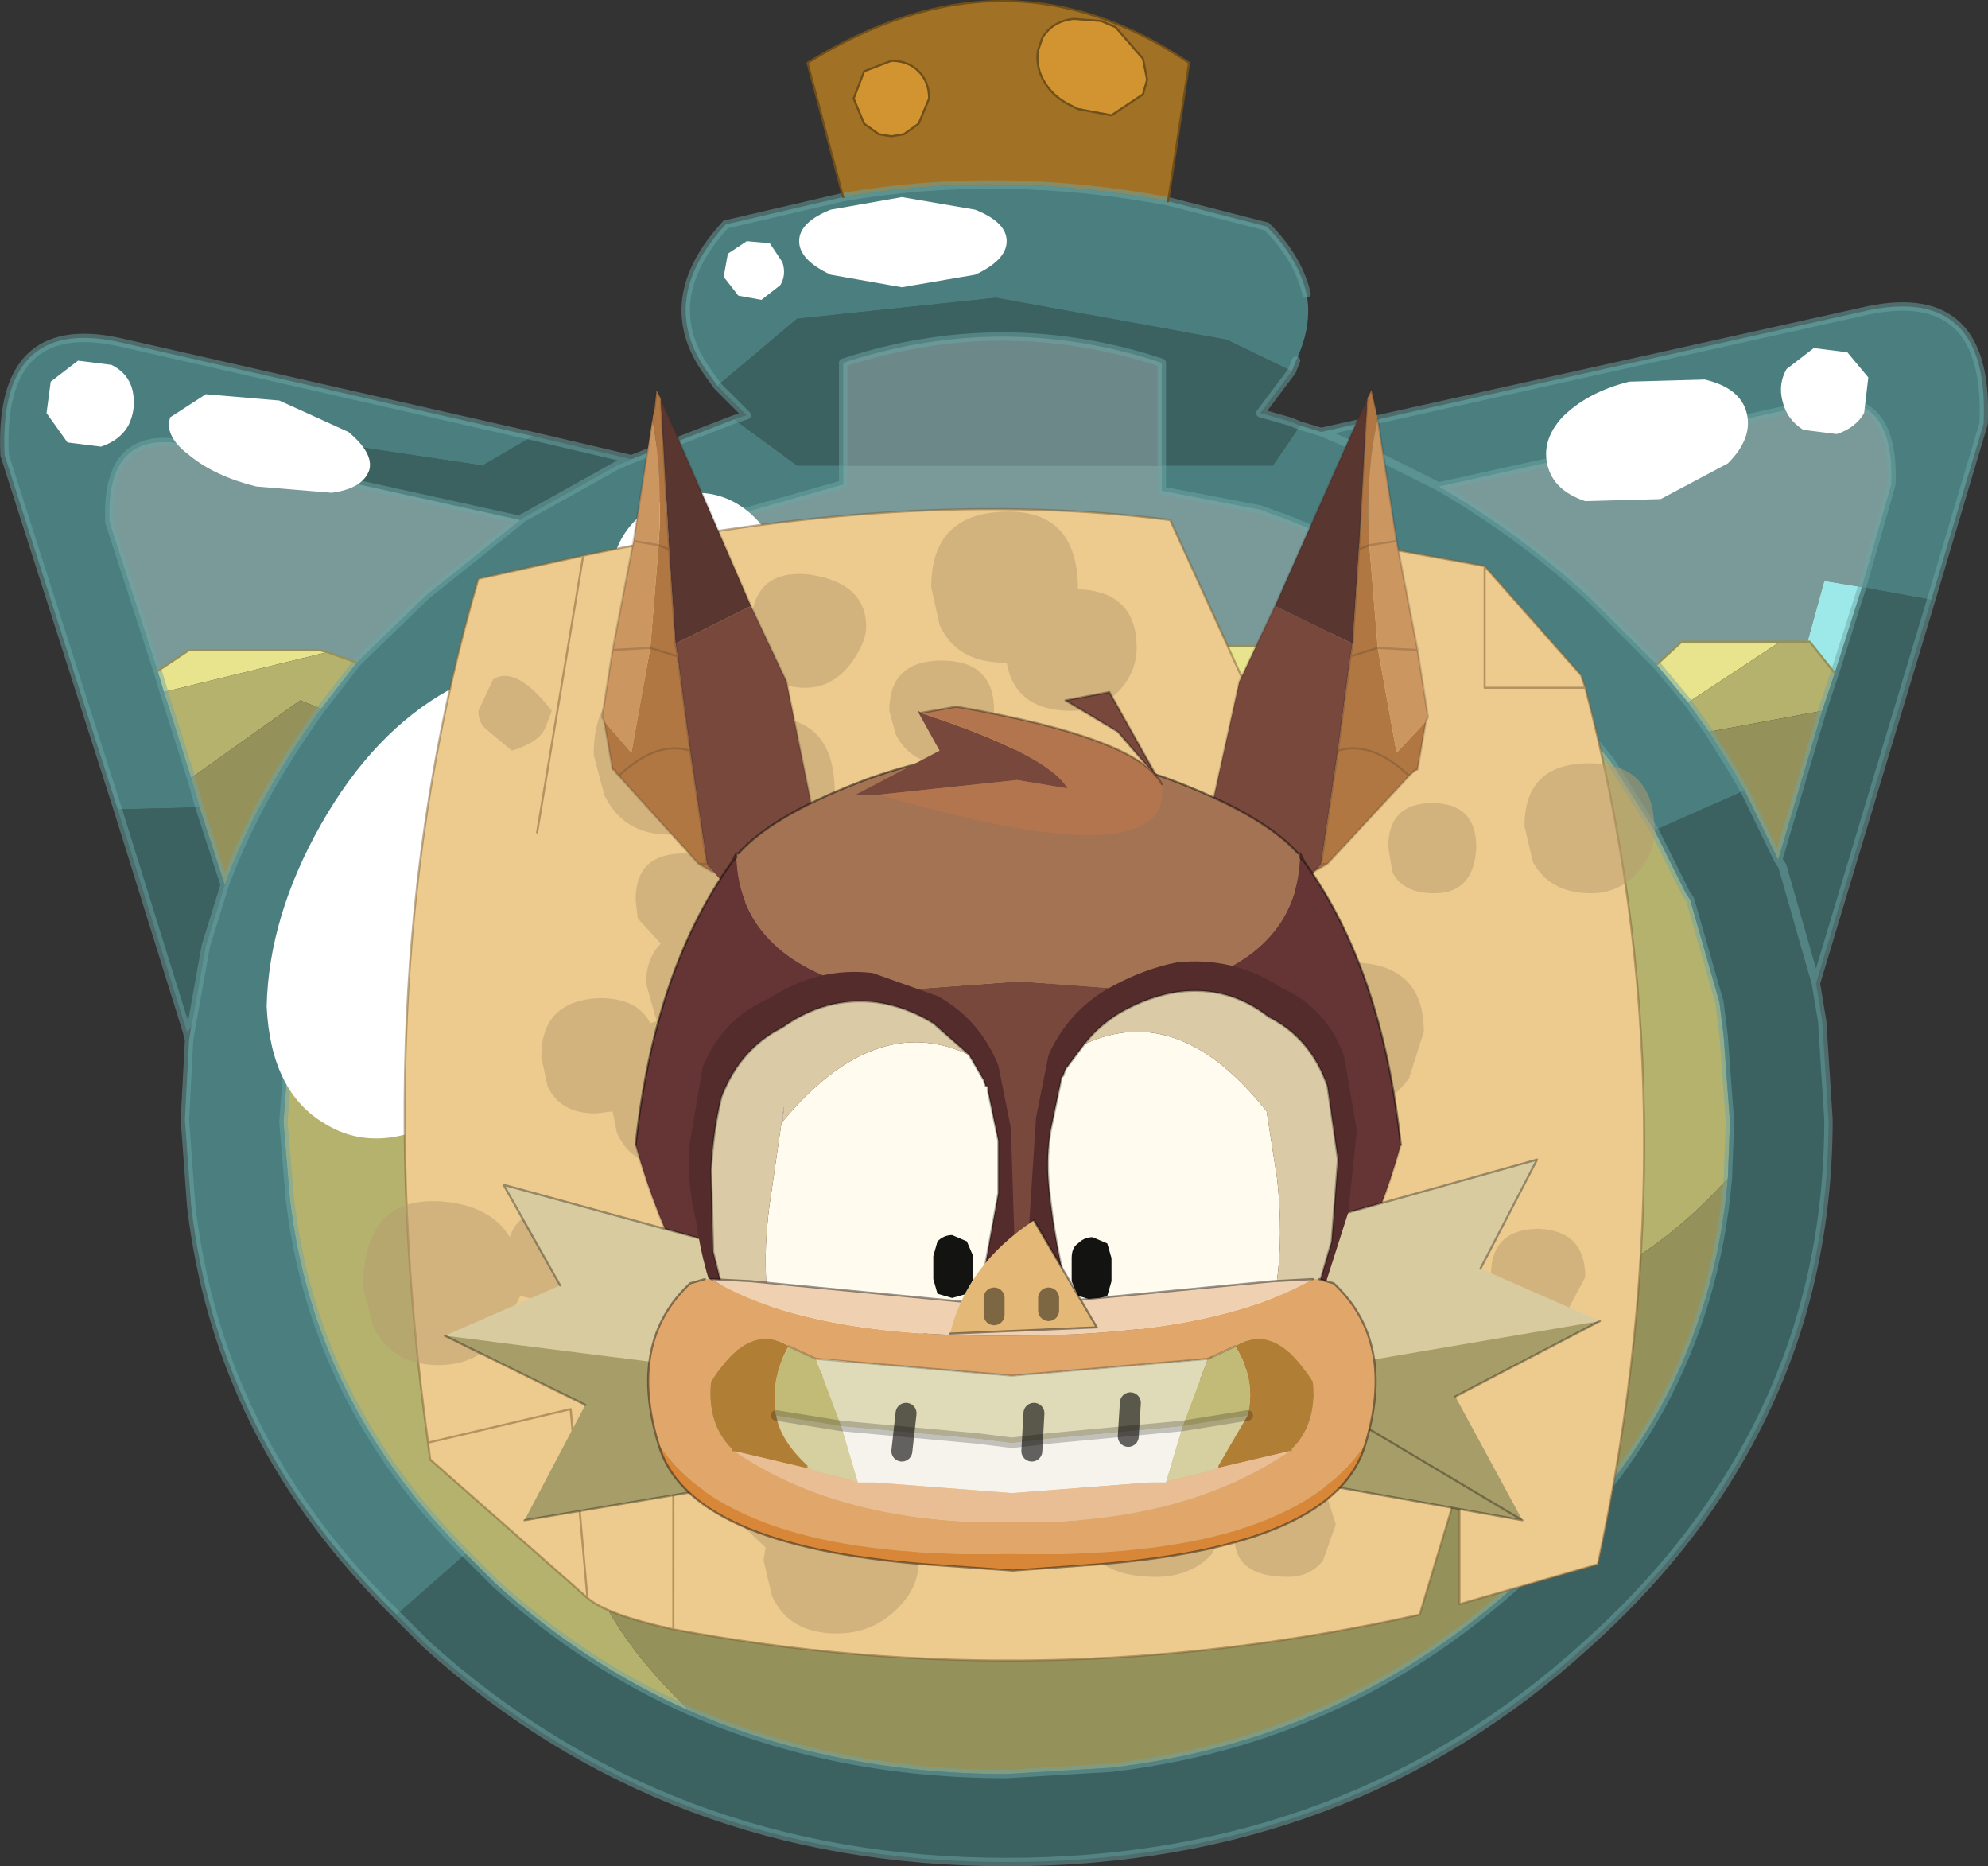 <svg viewBox="0 0 47.415 44.499" xmlns="http://www.w3.org/2000/svg" xmlns:xlink="http://www.w3.org/1999/xlink"><rect x="0" y="0" width="47.415" height="44.499" fill="#333333" stroke="none"/><g transform="translate(-376.74 -277.75)"><use transform="translate(376.75 277.75)" width="47.4" height="44.5" xlink:href="#a"/><use transform="translate(387.35 287.05)" width="27.55" height="28.15" xlink:href="#b"/></g><defs><g id="c"><path d="M1.05-21q-.05.25.05.55.2.5.7.75l.2.1.8.15.75-.5.1-.35-.1-.5-.65-.75-.35-.15-.65-.05q-.5.05-.75.45l-.1.3m3.1 3.6q-4-.75-7.75-.1l-.85-3.2q4.75-2.95 9.1 0l-.5 3.3m-7.25-1.85.35.25.3.05.3-.05.35-.25.25-.6q0-.4-.25-.65t-.65-.25l-.65.25-.25.65.25.6" fill="#a17225" fill-rule="evenodd" transform="translate(23.7 22.2)"/><path d="m1.05-21 .1-.3q.25-.4.75-.45l.65.05.35.15.65.75.1.5-.1.35-.75.5-.8-.15-.2-.1q-.5-.25-.7-.75-.1-.3-.05-.55m-4.15 1.75-.25-.6.25-.65.65-.25q.4 0 .65.25t.25.65l-.25.6-.35.25-.3.05-.3-.05-.35-.25" fill="#d19430" fill-rule="evenodd" transform="translate(23.7 22.2)"/><path d="m20.05-6.15-.6-.75h-.05l.4-1.45.9.15-.65 2.05" fill="#9de8e8" fill-rule="evenodd" transform="translate(23.7 22.2)"/><path d="m16.55-5.45-.75-.9.6-.55h2.35l-2.2 1.45m-4.5-.8Q11.3-4.8 8.6-4.65L6.1-5q-5-.55-8.6.9-5.15 3.15-10.85 2.75l-1.75-1.2 1.65-2.3.05-.1.05-.05q.95-1.05 3.1-1.8h20.9l1.4.55m-32 .05.75-.5h3.1l.2.05-3.9.95-.15-.5" fill="#e8e48d" fill-rule="evenodd" transform="translate(23.7 22.2)"/><path d="m13.6-5.4 1.1 1.35 1.05 1.65.75 1.5.1.15.7 2.45.1.8.15 2.05-.05 1.35Q13.8 10 8.4 9l-4-1.05-4.95-.7Q-6 6.95-8.3 9.55q-1.5 1.7-1.65 3.45-.3 2.75 2.7 5.6-2.5-1.1-4.65-3.05l-.7-.7q-3.65-3.65-4.2-8.5l-.15-1.8.15-1.95.3-1.7.4-1.25 1-2.2 1.75 1.2q5.7.4 10.85-2.75Q1.1-5.55 6.1-5l2.5.35q2.7-.15 3.45-1.6l1.55.85m3.45.65-.5-.7 2.2-1.45h.7l.6.75-.3.9-2.7.5m-32.95-1.9.7.25-.85 1.1-.5-.2-2.6 1.85-.65-2.05 3.9-.95" fill="#b5b26e" fill-rule="evenodd" transform="translate(23.7 22.2)"/><path d="m17.9-3.35-.35-.6-.5-.8 2.7-.5L18.7-1.7l-.8-1.65M-7.25 18.6q-3-2.85-2.7-5.6.15-1.75 1.65-3.45 2.3-2.6 7.75-2.3l4.95.7L8.4 9q5.4 1 9.1-3.1-.25 2.95-1.6 5.45-1.25 2.25-3.4 4.2-4.15 3.75-9.7 4.4l-2.5.15q-4.1 0-7.55-1.5m-8.8-23.9q-1.55 2.15-2.3 4.2l-.6-1.85-.2-.7 2.6-1.85.5.2" fill="#94915a" fill-rule="evenodd" transform="translate(23.7 22.2)"/><path d="m4.15-17.4 2.35.6q.75.75.95 1.6.15.75-.25 1.6l-.1.25-1.55-.75-5.5-1-4.75.5-1.9 1.6-.25-.35q-1.2-1.7.45-3.5l2.8-.65q3.75-.65 7.75.1m6.45 6.8-1.4-.7-1.4-.6 1.4.6 1.4.7q1.9 1.1 3.55 2.6l1.65 1.65.75.9.5.7.5.8.35.6-2.15.95-1.05-1.65-1.1-1.35-1.1-1.05q-1.45-1.35-3.1-2.3l-1.25-.6-1.25-.5-.15-.05-.4-.15L4-10.5v-.6h2.65l.65-.95.5.15 13.05-2.9q2.9-.6 2.75 2.7l-1.25 4.2-1.65-.3.7-2.45q.1-2.4-1.95-1.9L10.6-10.6M-13.35-5l-.05.05-.05.1-1.65 2.3-1 2.2-.4 1.25-.3 1.7-.15 1.95.15 1.8q.55 4.85 4.2 8.5l-1.65 1.45q-4.25-4.15-4.9-9.75l-.15-2.05.1-1.9.05-.3.35-1.95.45-1.45q.75-2.05 2.3-4.2l.85-1.1 1.65-1.6 2.25-1.8.05-.05.1-.05L-9-11.1l.35-.15 2.45-.95 1.5 1.1h1.1v.45l-2.3.65-1.65.65-2.35 1.3-2 1.6L-13.35-5m-7.55 2.1-2.7-8.45q-.15-3.3 2.7-2.7l9.9 2.25-1.2.7-5-.75-.45.65-1.6-.4q-1.95-.4-1.85 1.85l1.15 3.55.15.5.65 2.05.2.7-1.95.05" fill="#65cccc" fill-opacity=".502" fill-rule="evenodd" transform="translate(23.7 22.2)"/><path d="m-6.6-13 1.9-1.6 4.75-.5 5.5 1 1.55.75-.75 1 .7.2.25.1-.65.95H4v-2.45q-3.8-1.25-7.6 0v2.45h-1.1l-1.5-1.1.3-.1-.7-.7m27.3 4.8 1.65.3-2.75 9.15-.8-2.8-.1-.15.1.15.8 2.8.15.9.15 2.35q0 4.2-1.9 7.7-1.4 2.6-3.85 4.8Q8.45 22.2.3 22.2q-8.1 0-13.85-5.2l-.7-.7 1.65-1.45.7.7q2.15 1.95 4.65 3.05Q-3.8 20.1.3 20.1l2.5-.15q5.55-.65 9.7-4.4 2.15-1.95 3.4-4.2 1.35-2.5 1.6-5.45l.05-1.35-.15-2.05-.1-.8-.7-2.45-.1-.15-.75-1.5 2.15-.95.8 1.65 1.05-3.55.3-.9.65-2.05M-11-11.8l2.35.55-.35.15-2.15 1.2-.1.05-.05.05-6.35-1.4.45-.65 5 .75 1.2-.7m-7.35 10.7L-18.8.35l-.35 1.95-.1.1-1.65-5.3 1.95-.05.6 1.85" fill="#478f8f" fill-opacity=".502" fill-rule="evenodd" transform="translate(23.7 22.2)"/><path d="m10.6-10.6 8.85-1.95q2.05-.5 1.95 1.9l-.7 2.45-.9-.15-.4 1.45h-3l-.6.55L14.15-8q-1.65-1.5-3.55-2.6M4-11.1v.6l2.35.45.4.15.15.05 1.25.5 1.25.6q1.65.95 3.1 2.3l1.1 1.05-1.55-.85-1.4-.55h-20.9q-2.15.75-3.1 1.8l1.45-1.45 2-1.6 2.35-1.3L-5.9-10l2.3-.65v-.45H4m-15.3 1.3L-13.55-8l-1.65 1.6-.7-.25-.2-.05h-3.1l-.75.5-1.15-3.55q-.1-2.25 1.85-1.85l1.6.4 6.35 1.4" fill="#c2ffff" fill-opacity=".502" fill-rule="evenodd" transform="translate(23.7 22.2)"/><path d="M-3.6-11.1v-2.45q3.8-1.25 7.6 0v2.45h-7.6" fill="#a8dede" fill-opacity=".502" fill-rule="evenodd" transform="translate(23.7 22.2)"/><path d="M31.15 7q-.2-.85-.95-1.6l-2.35-.6q-4-.75-7.75-.1l-2.8.65q-1.65 1.8-.45 3.5l.25.35m13.7-.35.1-.25m.6 1.7 1.4.6 1.4.7 8.85-1.95q2.05-.5 1.95 1.9L44.4 14m1.65.3 1.25-4.2q.15-3.3-2.75-2.7L31.5 10.3l-.5-.15m-3.3.95v.6l2.35.45.4.15.15.05 1.25.5 1.25.6q1.65.95 3.1 2.3l1.1 1.05 1.1 1.35 1.05 1.65m2.15-.95-.35-.6-.5-.8-.5-.7-.75-.9-1.65-1.65q-1.65-1.5-3.55-2.6m-3.5-2.75-.75 1 .7.2.25.1m-20.7 7.1-.05.1-1.65 2.3-1 2.2-.4 1.25-.3 1.7-.15 1.95.15 1.8q.55 4.85 4.2 8.5l.7.7q2.15 1.95 4.65 3.05M41.2 28.1l.05-1.35-.15-2.05-.1-.8-.7-2.45-.1-.15-.75-1.5m4.3-3.75L44.4 14m-.65 2.05-.3.9-1.05 3.55.1.15.8 2.8 2.75-9.15m-4.45 4.55.8 1.65m-22.3-9.4V8.65q3.8-1.25 7.6 0v2.45m-7.6 0v.45l-2.3.65-1.65.65-2.35 1.3-2 1.6-1.45 1.45m-.9 21.3.7.7Q15.9 44.4 24 44.4q8.15 0 13.85-5.2 2.45-2.2 3.85-4.8 1.9-3.5 1.9-7.7l-.15-2.35-.15-.9m-2.1 4.65q-.25 2.95-1.6 5.45-1.25 2.25-3.4 4.2-4.15 3.75-9.7 4.4l-2.5.15q-4.1 0-7.55-1.5M2.8 19.3.1 10.85q-.15-3.3 2.7-2.7l9.9 2.25 2.35.55L17.5 10l.3-.1-.7-.7m-4.7 3.2.05-.05.1-.05 2.15-1.2.35-.15M8.5 15.8l1.65-1.6 2.25-1.8L6.05 11l-1.6-.4q-1.95-.4-1.85 1.85L3.75 16m4.75-.2-.85 1.1q-1.55 2.15-2.3 4.2l-.45 1.45-.35 1.95-.05.3-.1 1.9.15 2.05q.65 5.6 4.9 9.75m-4.1-17.4-.6-1.85m-1.95.05 1.65 5.3.1-.1m0-5.95.2.7m-.2-.7L3.9 16.5l-.15-.5m.75 8.8-.05-.2" fill="none" stroke="#6da6a6" stroke-linecap="round" stroke-linejoin="round" stroke-opacity=".502" stroke-width=".2"/><path d="m35.75 15.95-1.4-.55h-20.9q-2.15.75-3.1 1.8l-.05.05m32.8-1.95h.05l.6.75m-.65-.75h-.65m-2.95.55.6-.55h2.35m-6.7.65 1.55.85M3.75 16l.75-.5h3.1l.2.05.7.25" fill="none" stroke="#94915a" stroke-linecap="round" stroke-linejoin="round" stroke-width=".05"/><path d="m24.75 1.2.1-.3q.25-.4.75-.45l.65.05.35.15.65.75.1.5-.1.35-.75.5-.8-.15-.2-.1q-.5-.25-.7-.75-.1-.3-.05-.55M20.1 4.7l-.85-3.2q4.75-2.95 9.1 0l-.5 3.3M20.6 2.95l-.25-.6.25-.65.65-.25q.4 0 .65.25t.25.65l-.25.6-.35.25-.3.05-.3-.05-.35-.25" fill="none" stroke="#704f19" stroke-linecap="round" stroke-linejoin="round" stroke-width=".05"/><path d="m15.15-13.1 1.8-.05q.85.2 1 .8t-.45 1.2l-1.6.85-1.8.05q-.75-.25-.9-.85t.35-1.15q.6-.6 1.6-.85M19.55-13.9l.8.1.5.6-.1.85q-.2.35-.65.5l-.8-.1q-.4-.25-.5-.7-.1-.4.1-.75l.65-.5M-16.05-2.55q1.25-2.2 3.05-3.2 1.85-1.05 3.15-.3 1.3.8 1.3 2.85.05 2.1-1.2 4.3t-3.15 3.25q-1.75 1.05-3.05.25-1.3-.75-1.4-2.8.05-2.15 1.3-4.35M-21.85-13.6l.8.1q.4.2.5.6.1.45-.1.85-.2.35-.65.5l-.8-.1-.5-.7.1-.75.65-.5M-17.05-12.65l1.65.75q.6.5.5.9-.15.45-.9.55l-1.8-.15q-1-.25-1.6-.75-.6-.45-.45-.9l.85-.55 1.75.15M-8.55-9.8q.6-.6 1.45-.65.8 0 1.4.6t.6 1.4q-.05.85-.65 1.45-.55.55-1.4.6-.8 0-1.4-.6t-.6-1.4q.05-.85.6-1.4M-5.9-16.45l.55.05.3.45q.1.3-.05.55l-.45.35-.55-.1-.35-.45.1-.55.45-.3M-2.2-17.5l1.75.3q.75.3.75.75t-.75.8l-1.75.3-1.7-.3q-.75-.35-.75-.8t.75-.75l1.7-.3" fill="#fff" fill-rule="evenodd" transform="translate(23.7 22.2)"/><path d="M11.7-8.7 14-6.1l.1.3q2.65 10 .3 20.9l-3.3.95v-2.9l-.95 3.15q-9 2-17.8.35-1.6-.35-2.05-.75l-3.75-3.3-.05-.4Q-15.05 1-12.3-8.4l2.5-.55q7.75-1.65 14-.85L7.3-3l1.1-6.3 3.3.6v2.9h2.4-2.4v-2.9M-7.65 8.4v8.25V8.4m-2.05 7.5-.4-4.5-3.4.8 3.4-.8.4 4.5m-1.2-18.25 1.1-6.6-1.1 6.6m21.5 10.5.5 5-.5-5" fill="#edcb8e" fill-rule="evenodd" transform="translate(23.7 22.2)"/><path d="m35.4 13.5 2.3 2.6.1.3q2.65 10 .3 20.9l-3.3.95v-2.9l-.95 3.15q-9 2-17.8.35-1.6-.35-2.05-.75l-3.75-3.3-.05-.4q-1.55-11.2 1.2-20.6l2.5-.55q7.75-1.65 14-.85l3.1 6.8 1.1-6.3 3.3.6v2.9h2.4m-3 18.95-.5-5m-20.4-17.1-1.1 6.6M10.2 34.4l3.4-.8.4 4.5m2.05.75V30.6" fill="none" stroke="#7a5e32" stroke-linecap="round" stroke-linejoin="round" stroke-opacity=".502" stroke-width=".05"/><path d="M2-8.15q1.4.05 1.4 1.4 0 .55-.4 1-.45.5-1.15.5Q.5-5.25.3-6.4H.25q-1.15 0-1.55-.9l-.2-.9q0-1.75 1.75-1.8T2-8.15M9.4-2q0-1.05 1.05-1.05T11.5-2q-.05 1.1-1 1.1-.75 0-1-.5L9.4-2m5.95.6q-.45.5-1.1.5-1 0-1.4-.75l-.2-.85q0-1.5 1.55-1.5t1.55 1.6q0 .55-.4 1m-1.7 10.5-.65.25q-.85 0-1.1-.7l-.05-.45q0-1.1 1.15-1.1 1.1.05 1.1 1.15l-.45.85m-6.6-7.75Q7.5.75 8.5.75q1.75 0 1.75 1.65L9.9 3.5q-.45.65-1.15.75v.3q0 .65-.4 1.1-.45.6-1.35.6-1.2 0-1.65-.9l-.2-.85q0-.7.3-1.1l-.55-.1-.1.15q-.65.8-1.55.8-1.25 0-1.8-1l-.35-1q0-1.9 2.1-2 1 0 1.5.45l.9-.15q1.15 0 1.45.8m-4.2 4.1L2.5 6.6q-.5.75-1.5.75-1.1 0-1.55-.9L-.8 5.5q0-2.05 1.85-1.8 1.8.25 1.8 1.75m4.1 5.5q1.45 0 1.45 1.25-.1.8-.5 1.15l.25.8-.3.85q-.3.4-.85.4-1.4 0-1.25-1.15 0-.55.35-.85-.5-.35-.6-1.2 0-1.25 1.45-1.25m-1.75 3.9q-.5.55-1.35.55Q2 15.4 2 13.75q0-1.7 1.85-1.7 1.8 0 1.8 1.65l-.45 1.15m-15.9-19.7q-.15.35-.8.55l-.6-.5q-.2-.15-.2-.45l.35-.75q.55-.35 1.4.75l-.15.4m7.3-1.55q-.45.6-1.1.6-.85 0-1.15-.7l-.15-.7q0-1.45 1.4-1.3 1.35.2 1.35 1.25 0 .35-.35.85m-2 1.3q1.6 0 1.6 1.8 0 .75-.45 1.25-.5.5-1.25.5-1.15 0-1.45-.9l-.8.15q-1.1 0-1.55-.95l-.25-.95q0-1.95 1.9-1.95 1.4 0 1.75 1.1l.5-.05M-8.55-.75q0-1.1 1.15-1.1 1.1 0 1.1 1.2l-.05.35q1.3.05 1.3 1.6l-.4.95-.55.45q.25.4.25 1.1t-.4 1.2q-.5.65-1.35.65-1.15 0-1.5-.85l-.1-.5-.4.05q-.85 0-1.15-.65l-.15-.7q0-1.35 1.4-1.4.9 0 1.2.6l.15-.05-.25-.9q0-.6.35-.95l-.55-.6-.05-.45M-1.25-4q-.75 0-1.1-.7l-.15-.55q0-1.2 1.25-1.2T0-5.25l-.25.75q-.35.5-1 .5m-8.3 12.5q-.4.4-.95.4l-.8-.2-.45.9q-.55.75-1.5.75-1.1 0-1.55-.9l-.25-.95q0-2.2 1.9-2.05 1.15.1 1.6.85.2-.65 1.1-.7 1.2-.1 1.2 1.05 0 .5-.3.85m.3 2.7q0-1.65 1.75-1.65 1.3 0 1.65.9.25-.6 1.15-.45 1.3.25 1.3 1.25 0 .5-.35.85l-.05.05q.3.4.3 1.1v.05q1.7.1 1.7 1.75 0 .6-.5 1.1-.6.6-1.45.6-1.15 0-1.55-.9l-.2-.85.05-.3-.9-.85-.15-.65.15-.7q-.45.4-1.15.4-.95 0-1.45-.75l-.3-.95m3.4.8-.05-.05-.1.15.15-.1m3.1-1.55q0-1.45 1.3-1.2t1.3 1.25q0 .5-.35.85-.4.4-1 .4-.85 0-1.15-.65l-.1-.65" fill="#b89c6e" fill-opacity=".502" fill-rule="evenodd" transform="translate(23.7 22.2)"/></g><g id="b"><path d="m392.3 287.75.05-.25.05-.45.1.2.2 3.6-.25-.1.25.1.15 2.25.05.3.3 2.25.4 2.7.15.2-.35-.2-1.9-2.1-.15-.15-.2-1.15.65.75.45-2.5.2-2.45q.1-1.7-.15-3m-.05 5.45.65.2-.65-.2m1.15 5.15h.2-.2m-.2-2.7q-.8-.25-1.7.6.9-.85 1.7-.6" fill="#b07742" fill-rule="evenodd" transform="translate(-387.35 -287.05)"/><path d="m394.65 292.2.85 1.8 1.05 5.2q-1.35 1.15-2.95-.85l-.4-2.7-.3-2.25-.05-.3 1.8-.9" fill="#78483d" fill-rule="evenodd" transform="translate(-387.35 -287.05)"/><path d="m391.45 296.2-.05-.1h-.05l.1.1m-.3-1.25-.05-.1.25-1.6.5-2.6.45-2.9q.25 1.3.15 3l-.2 2.45-.45 2.5-.65-.75m.7-4.3.6.1-.6-.1m.4 2.55-.9.05.9-.05" fill="#cc9660" fill-rule="evenodd" transform="translate(-387.35 -287.05)"/><path d="m392.5 287.25 2.15 4.95-1.8.9-.15-2.25-.2-3.6" fill="#59362f" fill-rule="evenodd" transform="translate(-387.35 -287.05)"/><path d="M5 .45 5.05 0l.1.2L7.3 5.15l.85 1.8 1.05 5.2m-2.95-.85.15.2-.35-.2-1.9-2.1-.05-.05-.05-.1H4L3.8 7.9l-.05-.1L4 6.2l.5-2.6.45-2.9m.15 3 .25.1-.2-3.6M5.1 3.7l-.6-.1m1.05 2.75-.65-.2m.6-.1.05.3.3 2.25.4 2.7h-.2m-.7-7.5.15 2.25M4.15 9.2q.9-.85 1.7-.6M4 6.2l.9-.05" fill="none" stroke="#332720" stroke-linecap="round" stroke-linejoin="round" stroke-opacity=".2" stroke-width=".05"/><path d="m409.55 287.5-.1-.45-.1.2-.2 3.6-.15 2.25-.05.3.65-.2-.65.2-.3 2.25q.8-.25 1.7.6-.9-.85-1.7-.6l-.4 2.7-.2.2.35-.2 1.95-2.1.05-.05.15-.1.2-1.15-.7.75-.45-2.5-.2-2.45-.25.1.25-.1q-.1-1.7.2-3l-.05-.25m-1.15 10.85h-.15.15" fill="#b07742" fill-rule="evenodd" transform="translate(-387.35 -287.05)"/><path d="m407.15 292.2-.85 1.8-1.15 5.2q1.4 1.15 3.1-.85l.4-2.7.3-2.25.05-.3-1.85-.9" fill="#78483d" fill-rule="evenodd" transform="translate(-387.35 -287.05)"/><path d="m410.4 296.2.1-.1h.05l-.15.1m.35-1.25.05-.1-.25-1.6-.5-2.6-.45-2.9q-.3 1.3-.2 3l.2 2.45.45 2.5.7-.75m-1.15-1.75.95.05-.95-.05m.45-2.55-.65.1.65-.1" fill="#cc9660" fill-rule="evenodd" transform="translate(-387.35 -287.05)"/><path d="m409.35 287.25-2.2 4.95 1.85.9.15-2.25.2-3.6" fill="#59362f" fill-rule="evenodd" transform="translate(-387.35 -287.05)"/><path d="M22.2.45 22.1 0l-.1.2-2.2 4.95-.85 1.8-1.15 5.2m3.1-.85-.2.2.35-.2L23 9.2l.15-.15h.05l.2-1.15.05-.1-.25-1.6-.5-2.6-.45-2.9m-.6 5.35.15-2.25.25-.1.65-.1m-.45 2.55-.65.2.05-.3M23 9.2q-.9-.85-1.7-.6l.3-2.25m1.6-.15-.95-.05M20.9 11.3h.15m.25-2.7-.4 2.7M22 .2l-.2 3.6" fill="none" stroke="#332720" stroke-linecap="round" stroke-linejoin="round" stroke-opacity=".2" stroke-width=".05"/><path d="M394.3 298.2v-.1h.05q.85-.95 3.15-1.8 1.85-.65 3.55-.65 1.65 0 3.5.65 2.3.85 3.15 1.8h.05v.1q-.1 2.5-3.35 3.2l-3.35-.25-3.4.25q-3.25-.7-3.35-3.2" fill="#a37354" fill-rule="evenodd" transform="translate(-387.35 -287.05)"/><path d="m397.65 301.4 3.4-.25 3.35.25v9.5l-3.25.1h-.25l-3.25-.1v-9.5" fill="#78483d" fill-rule="evenodd" transform="translate(-387.35 -287.05)"/><path d="M394.3 298.2q.1 2.5 3.35 3.2v9.5l-2.75-.75h-.2q-1.85-1.7-2.8-5.1.45-4.2 2.3-6.75l.1-.1m10.1 3.2q3.25-.7 3.35-3.2l.1.1q1.85 2.55 2.3 6.75-.95 3.4-2.8 5.1h-.2l-2.75.75v-9.5" fill="#653434" fill-rule="evenodd" transform="translate(-387.35 -287.05)"/><path d="M20.4 11.15v-.1h-.05q-.85-.95-3.15-1.8-1.85-.65-3.5-.65-1.7 0-3.55.65-2.3.85-3.15 1.8h-.05v.1l-.1.1.1-.2m13.45.1.1.1-.1-.2M20 23.1h-.2l-2.75.75m-6.75 0-2.75-.75h-.2M4.55 18q.45-4.2 2.3-6.75m13.65 0q1.85 2.55 2.3 6.75" fill="none" stroke="#000" stroke-linecap="round" stroke-linejoin="round" stroke-opacity=".451" stroke-width=".05"/><path d="M22.8 18q-.95 3.4-2.8 5.1m-12.65 0Q5.5 21.4 4.55 18" fill="none" stroke="#332720" stroke-linecap="round" stroke-linejoin="round" stroke-opacity=".2" stroke-width=".05"/><path d="m387.35 309.6 2.75-1.2-1.35-2.4 4.75 1.3 1.35 3.25-7.5-.95" fill="#d7cb9f" fill-rule="evenodd" transform="translate(-387.35 -287.05)"/><path d="m390.7 311.25-3.35-1.65 7.5.95-.85 2.65-4.75.8 1.45-2.75" fill="#a79d69" fill-rule="evenodd" transform="translate(-387.35 -287.05)"/><path d="M3.35 24.2 0 22.55m2.75-1.2-1.35-2.4 4.75 1.3L7.5 23.5l-.85 2.65-4.75.8" fill="none" stroke="#000" stroke-linecap="round" stroke-linejoin="round" stroke-opacity=".333" stroke-width=".05"/><path d="m407.25 310.55 1.15-3.75 5-1.4-1.35 2.6 2.85 1.25-7.65 1.3" fill="#d7cb9f" fill-rule="evenodd" transform="translate(-387.35 -287.05)"/><path d="m414.9 309.25-3.45 1.8 1.6 2.95-5.05-.9-.75-2.55 7.65-1.3" fill="#a79d69" fill-rule="evenodd" transform="translate(-387.35 -287.05)"/><path d="m19.9 23.5 1.15-3.75 5-1.4-1.35 2.6m2.85 1.25L24.1 24m1.6 2.95-5.05-.9-.75-2.55z" fill="none" stroke="#000" stroke-linecap="round" stroke-linejoin="round" stroke-opacity=".333" stroke-width=".05"/><path d="m401.25 307.5-.1 2.05 6.85-.35.1-.1.05-.1.75-2.35.2-1.95-.3-1.75q-.4-1.15-1.5-1.65-1.15-.75-2.5-.6-.75.15-1.5.55-1.05.55-1.55 1.65l-.3 1.5-.2 3.1" fill="#542c2c" fill-rule="evenodd" transform="translate(-387.35 -287.05)"/><path d="M406.55 310.35q.95-1.75.65-4.5l-.25-1.6q-2.1-2.65-4.35-1.6l-.45.6-.05.15-.05.05v.05l-.25 1.2q-.1.6-.05 1.25.1 1.1.35 2.2l.3.75 3.9 1.45h.25" fill="#fffbee" fill-rule="evenodd" transform="translate(-387.35 -287.05)"/><path d="m407.75 309.85.05-.1.7-2.4.15-1.95-.25-1.75q-.4-1.15-1.4-1.65-.95-.75-2.15-.6-.7.1-1.4.5-.5.3-.85.75 2.25-1.05 4.35 1.6l.25 1.6q.3 2.75-.65 4.5l.65-.15.5-.3h.05v-.05l-.05.05.05-.05" fill="#dacaa5" fill-rule="evenodd" transform="translate(-387.35 -287.05)"/><path d="M15.25 15.6q.35-.45.85-.75.7-.4 1.4-.5 1.2-.15 2.15.6 1 .5 1.4 1.65l.25 1.75-.15 1.95-.7 2.4-.05.1-.05.05-.5.3-.65.15m-3.95-7.7-.45.6-.05.15-.05.05v.05l-.25 1.2q-.1.6-.05 1.25.1 1.1.35 2.2l.3.75 3.9 1.45h.25m1.2-.5v.05h-.05" fill="none" stroke="#000" stroke-linecap="round" stroke-linejoin="round" stroke-opacity=".302" stroke-width=".05"/><path d="m403.15 308.65.1-.35v-.55l-.1-.35-.35-.15q-.2 0-.35.15-.15.1-.15.35v.55l.15.35.35.1.35-.1" fill-opacity=".922" fill-rule="evenodd" transform="translate(-387.35 -287.05)"/><path d="m400.95 307.75.05 2.05-6.85-.35-.1-.1-.05-.1q-.5-1.2-.65-2.35-.25-1-.15-1.95l.3-1.75q.45-1.15 1.6-1.65 1.15-.75 2.45-.6l1.55.55q1 .55 1.45 1.65l.3 1.5.1 3.1" fill="#542c2c" fill-rule="evenodd" transform="translate(-387.35 -287.05)"/><path d="M395.6 310.6q-.9-1.75-.45-4.5.4-2.8.25-1.6 2.2-2.65 4.45-1.6l.35.6.05.15h.05v.1l.25 1.2v1.25l-.4 2.2-.3.75-3.95 1.45h-.3" fill="#fffbee" fill-rule="evenodd" transform="translate(-387.35 -287.05)"/><path d="m394.4 310.1-.05-.1-.6-2.4-.05-1.95q.05-.95.25-1.75.45-1.15 1.45-1.65 1.05-.75 2.25-.6.7.1 1.35.5l.85.75q-2.25-1.05-4.45 1.6.15-1.2-.25 1.6-.45 2.75.45 4.5l-.6-.15-.5-.3h-.1v-.05l.1.05-.1-.05" fill="#dacaa5" fill-rule="evenodd" transform="translate(-387.35 -287.05)"/><path d="m12.5 15.85-.85-.75q-.65-.4-1.35-.5-1.2-.15-2.25.6-1 .5-1.45 1.65-.2.8-.25 1.75l.05 1.95.6 2.4.05.1.1.05.5.3.6.15m4.25-7.7.35.6.05.15h.05v.1l.25 1.2v1.25l-.4 2.2-.3.75-3.95 1.45h-.3m-1.2-.5v.05h.1" fill="none" stroke="#000" stroke-linecap="round" stroke-linejoin="round" stroke-opacity=".302" stroke-width=".05"/><path d="m399.1 308.6-.1-.35v-.55l.1-.35q.15-.15.35-.15l.35.15.15.35v.55l-.15.35-.35.1-.35-.1" fill-opacity=".922" fill-rule="evenodd" transform="translate(-387.35 -287.05)"/><path d="M404.55 313.1h-.4l-3.25.25h-.05l-3.25-.25h-.4l-.4-1.35 3.25.3.8.1h.05l.85-.1 3.2-.3-.4 1.35" fill="#f6f3ed" fill-rule="evenodd" transform="translate(-387.35 -287.05)"/><path d="m406.5 311.5-.7 1.2v.05l-.3.1-.2.05-.65.15-.1.05.4-1.35 1.55-.25m-9.3 1.6-.1-.05-.65-.15-.2-.05-.25-.1v-.05q-.65-.6-.75-1.2l1.55.25.4 1.35" fill="#d6d0a0" fill-rule="evenodd" transform="translate(-387.35 -287.05)"/><path d="M405.8 312.7v.05-.05m-9.8.05h-.05l.05-.05v.05" fill="#bd8839" fill-rule="evenodd" transform="translate(-387.35 -287.05)"/><path d="M408.05 308.25h.15l.35.1q1.5 1.4.75 3.85-1.85 2.75-8.4 2.6h-.05q-6.55.15-8.4-2.6-.75-2.45.75-3.85l.35-.1h.15q2.3 1.4 7.15 1.35h.05q4.8 0 7.15-1.35m-.55 4.1h.05v-.05q.6-.6.5-1.6-.9-1.45-1.85-.85l-.65.3-4.65.4h-.05l-4.65-.4-.65-.3q-.95-.6-1.85.85-.1 1 .5 1.6v.05h.05q2.55 1.75 6.6 1.7h.05q4.05.05 6.6-1.7" fill="#e1a66a" fill-rule="evenodd" transform="translate(-387.35 -287.05)"/><path d="M405.8 312.75v-.05l.7-1.2q.2-.85-.3-1.65.95-.6 1.85.85.1 1-.5 1.6v.05h-.05l-1.7.4m-9.85 0-1.7-.4h-.05v-.05q-.6-.6-.5-1.6.9-1.45 1.85-.85-.45.8-.3 1.65.1.6.75 1.2l-.05.05" fill="#b07e35" fill-rule="evenodd" transform="translate(-387.35 -287.05)"/><path d="m405.8 312.75 1.7-.4q-2.55 1.75-6.6 1.7h-.05q-4.05.05-6.6-1.7l1.7.4h.05l.25.1.2.05.65.15.1.05h.4l3.25.25h.05l3.25-.25h.4l.1-.05.65-.15.2-.05.3-.1" fill="#eabe95" fill-rule="evenodd" transform="translate(-387.35 -287.05)"/><path d="M406.2 309.85q.5.8.3 1.65l-1.55.25.6-1.6.65-.3m-10.65 0 .65.3.6 1.6-1.55-.25q-.15-.85.3-1.65" fill="#c2bb78" fill-rule="evenodd" transform="translate(-387.35 -287.05)"/><path d="m405.55 310.15-.6 1.6-3.2.3-.85.1h-.05l-.8-.1-3.25-.3-.6-1.6 4.65.4h.05l4.65-.4" fill="#dfdbb9" fill-rule="evenodd" transform="translate(-387.35 -287.05)"/><path d="m393.7 308.25.95.05 6.2.6 6.25-.6.95-.05q-2.35 1.35-7.15 1.35h-.05q-4.85.05-7.15-1.35" fill="#efd0b1" fill-rule="evenodd" transform="translate(-387.35 -287.05)"/><path d="M409.3 312.2q-.7 2.4-6.35 2.85l-2.05.15-2.1-.15q-5.65-.45-6.35-2.85 1.85 2.75 8.4 2.6h.05q6.55.15 8.4-2.6" fill="#d88738" fill-rule="evenodd" transform="translate(-387.35 -287.05)"/><path d="m17.6 24.7 1.55-.25m-11.25 0 1.55.25m8.15 0-3.2.3-.85.1h-.05l-.8-.1-3.25-.3" fill="none" stroke="#000" stroke-linecap="round" stroke-linejoin="round" stroke-opacity=".212" stroke-width=".25"/><path d="m20.85 21.2.35.1q1.5 1.4.75 3.85-.7 2.4-6.35 2.85l-2.05.15-2.1-.15q-5.65-.45-6.35-2.85-.75-2.45.75-3.85l.35-.1m.15 0 .95.05 6.2.6 6.25-.6.95-.05" fill="none" stroke="#000" stroke-linecap="round" stroke-linejoin="round" stroke-opacity=".412" stroke-width=".05"/><path d="m18.85 22.8-.65.3m-9.35 0-.65-.3m.65.3 4.65.4h.05l4.65-.4" fill="none" stroke="#000" stroke-linecap="round" stroke-linejoin="round" stroke-opacity=".212" stroke-width=".05"/><path d="m11 24.4-.1.9m5.45-1.15-.05.8m-2.25-.55-.05.9" fill="none" stroke="#000" stroke-linecap="round" stroke-linejoin="round" stroke-opacity=".6" stroke-width=".5"/><path d="M399.4 309.55q.4-1.65 2-2.7l1.5 2.55-3.5.15m1.05-.45v-.4.4m1.3-.1v-.3.3" fill="#e4b978" fill-rule="evenodd" transform="translate(-387.35 -287.05)"/><path d="M14.4 21.65v.3m-1.3-.3v.4" fill="none" stroke="#000" stroke-linecap="round" stroke-linejoin="round" stroke-opacity=".451" stroke-width=".5"/><path d="m14.05 19.8 1.5 2.55-3.5.15" fill="none" stroke="#000" stroke-linecap="round" stroke-linejoin="round" stroke-opacity=".412" stroke-width=".05"/><path d="m398.7 294.75-.1-.1.1.1" fill="#7b5237" fill-rule="evenodd" transform="translate(-387.35 -287.05)"/><path d="m398.65 294.7.05.05q3.05 1 3.5 1.8l-1.2-.2-3.3.35h-.55l2-1.05-.5-.9v-.05m3.5-.25 1.05-.2 1.15 2.05-.65-.75-.3-.35-1.25-.75" fill="#78483d" fill-rule="evenodd" transform="translate(-387.35 -287.05)"/><path d="m397.7 296.7 3.3-.35 1.2.2q-.45-.8-3.5-1.8l.85-.15q4.35.75 4.9 1.85.3 2.3-6.75.25" fill="#b3754e" fill-rule="evenodd" transform="translate(-387.35 -287.05)"/><path d="m11.35 7.7.85-.15q4.35.75 4.9 1.85m-2.3-2 1.25.75.3.35.65.75-1.15-2.05-1.05.2" fill="none" stroke="#000" stroke-linecap="round" stroke-linejoin="round" stroke-opacity=".302" stroke-width=".05"/></g><use width="47.4" height="44.5" xlink:href="#c" id="a"/></defs></svg>